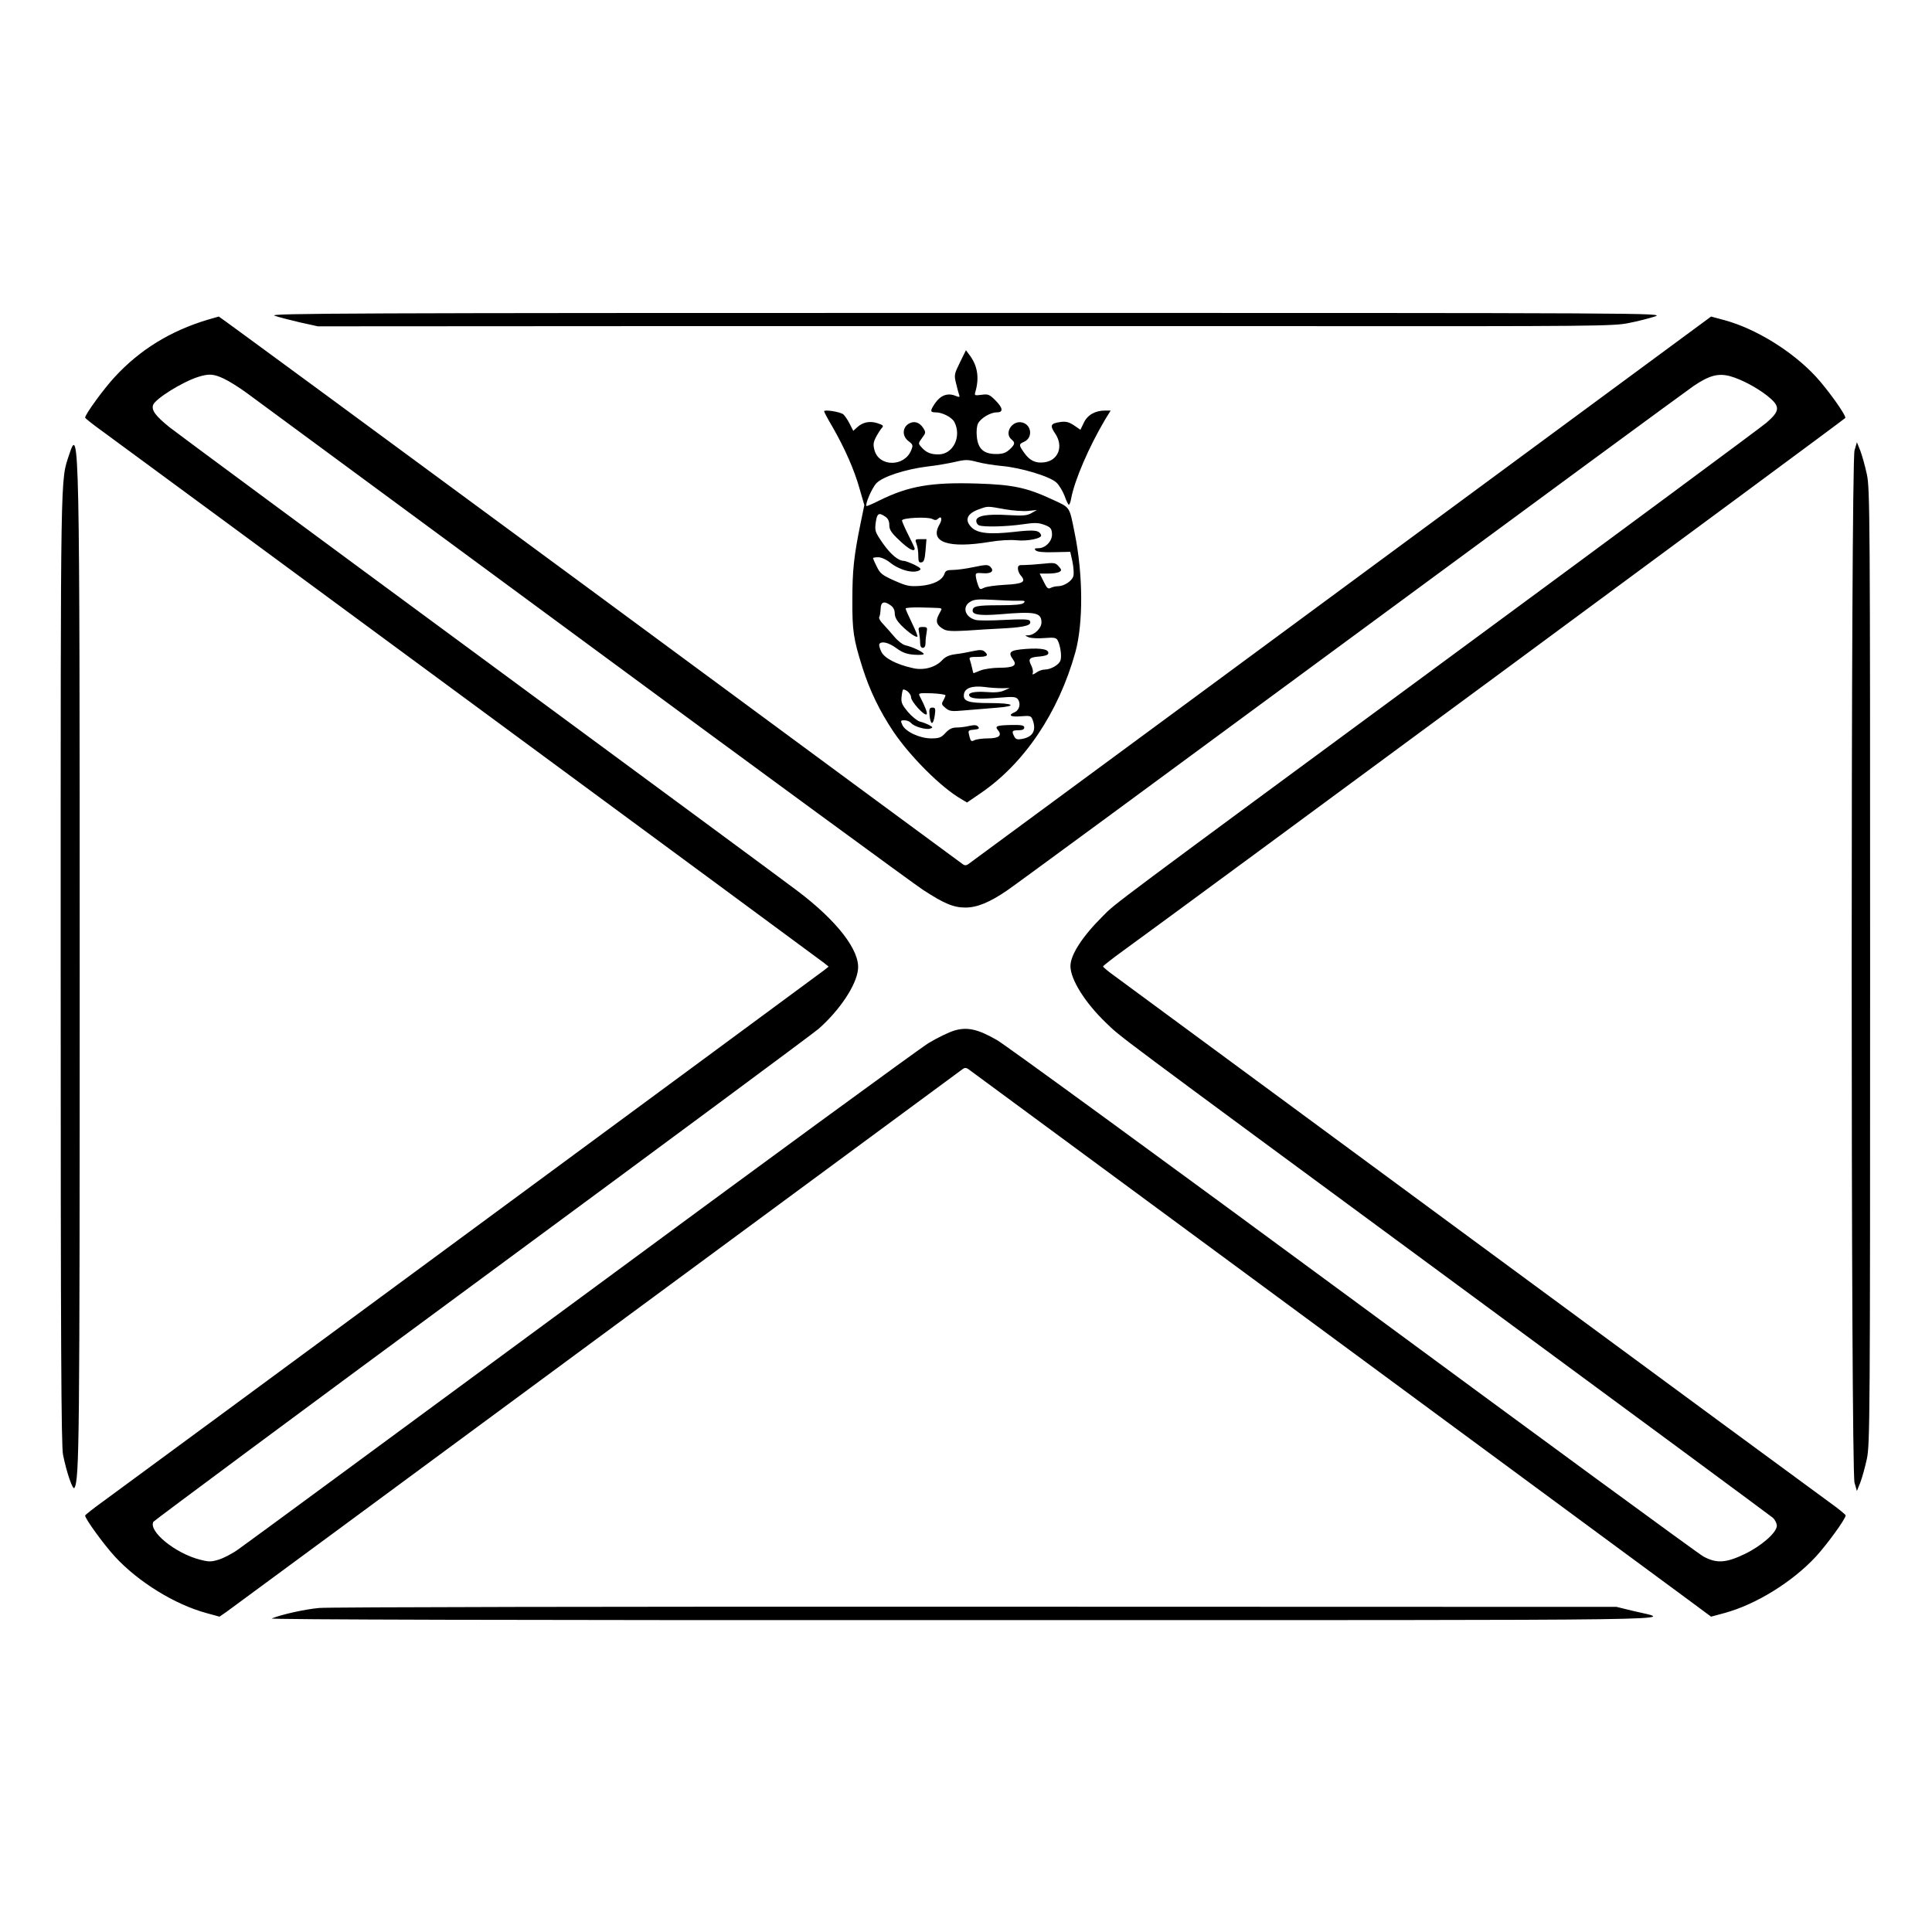 <?xml version="1.0" standalone="no"?>
<!DOCTYPE svg PUBLIC "-//W3C//DTD SVG 20010904//EN"
 "http://www.w3.org/TR/2001/REC-SVG-20010904/DTD/svg10.dtd">
<svg version="1.0" xmlns="http://www.w3.org/2000/svg"
 width="2048pt" height="2048pt" viewBox="0 0 2048 2048"
 preserveAspectRatio="xMidYMid meet">
<g transform="translate(0,2048) scale(0.192,-0.192)"
fill="#000000" stroke="none">
<path d="M1515 8924 c22 -8 85 -24 140 -37 l100 -22 1690 1 c930 0 1776 0
1880 0 105 0 953 0 1885 0 1580 -1 1701 0 1781 17 48 9 113 26 145 36 58 20
23 20 -3801 20 -3394 0 -3855 -2 -3820 -15z M1145 8901 c-205 -62 -372 -165
-510 -314 -60 -64 -165 -208 -165 -226 0 -4 46 -40 103 -81 139 -101 3946
-2906 3977 -2930 l25 -20 -25 -20 c-31 -24 -3838 -2829 -3977 -2930 -57 -41
-103 -77 -103 -81 0 -18 105 -162 165 -227 129 -140 331 -264 504 -311 l73
-20 39 27 c21 15 941 693 2044 1507 1104 814 2013 1484 2021 1490 9 7 19 7 29
0 11 -8 2987 -2201 3971 -2927 l131 -97 74 20 c173 47 374 171 504 311 61 66
165 209 165 228 0 4 -37 35 -82 67 -46 33 -938 689 -1983 1459 -1045 770
-1930 1422 -1967 1449 -38 27 -68 52 -68 56 0 3 53 45 117 91 330 239 3978
2930 3981 2937 5 15 -96 156 -163 229 -130 140 -331 264 -504 311 l-74 20
-571 -421 c-1613 -1190 -3518 -2594 -3531 -2603 -10 -7 -20 -7 -29 0 -8 6
-935 688 -2059 1518 -1125 829 -2047 1507 -2049 1506 -1 0 -30 -9 -63 -18z
m91 -325 c28 -13 84 -48 125 -78 41 -30 878 -647 1861 -1371 982 -724 1825
-1341 1872 -1372 118 -77 170 -99 236 -99 64 0 133 28 231 95 35 23 885 648
1889 1388 1004 740 1859 1368 1901 1397 86 58 135 71 200 54 62 -17 147 -62
207 -109 72 -58 71 -82 -5 -148 -32 -27 -803 -598 -1713 -1268 -1929 -1421
-1879 -1383 -1950 -1455 -114 -113 -180 -215 -180 -277 0 -74 81 -203 197
-314 87 -83 -21 -3 1963 -1464 932 -686 1705 -1257 1718 -1268 12 -11 22 -31
22 -44 0 -37 -84 -111 -177 -156 -104 -50 -156 -53 -228 -14 -28 15 -898 653
-1935 1417 -1037 764 -1921 1409 -1965 1434 -106 61 -164 74 -236 53 -30 -9
-94 -40 -142 -69 -48 -29 -911 -660 -1918 -1403 -1008 -742 -1859 -1369 -1893
-1392 -33 -24 -82 -49 -108 -57 -42 -13 -55 -13 -105 0 -136 35 -285 157 -256
209 5 7 820 613 1813 1344 993 732 1829 1351 1859 1377 117 103 209 241 218
328 12 104 -115 269 -337 436 -63 48 -853 630 -1755 1295 -902 664 -1670 1232
-1708 1262 -78 63 -101 94 -92 123 11 34 161 128 250 156 58 18 84 17 141 -10z
M5300 8666 c-31 -63 -33 -70 -22 -114 6 -26 14 -55 17 -64 6 -15 3 -16 -24 -5
-41 15 -79 0 -108 -42 -29 -43 -29 -51 3 -51 37 0 89 -27 103 -53 41 -79 -5
-176 -84 -179 -44 -1 -71 9 -98 40 -18 20 -18 21 4 51 21 28 21 31 6 55 -22
33 -52 41 -82 22 -34 -23 -34 -68 1 -95 25 -19 26 -23 14 -52 -38 -90 -174
-90 -201 -1 -9 33 -8 44 6 73 10 19 24 41 32 51 13 14 11 17 -22 28 -42 14
-82 6 -112 -22 l-22 -20 -20 39 c-11 22 -27 45 -35 52 -17 14 -106 28 -106 17
0 -4 20 -42 45 -84 69 -120 121 -238 150 -341 l27 -93 -21 -102 c-37 -181 -45
-259 -45 -421 -1 -171 6 -217 56 -375 40 -126 94 -238 170 -352 94 -139 264
-309 375 -373 l32 -19 73 50 c243 165 432 446 525 779 44 160 43 428 -3 655
-31 154 -23 142 -124 189 -142 66 -219 82 -415 88 -254 8 -379 -14 -539 -93
-38 -19 -70 -33 -72 -31 -9 9 30 100 55 126 34 36 160 77 281 92 47 5 115 17
151 25 59 14 72 14 125 0 33 -9 93 -18 134 -22 106 -9 268 -58 303 -92 15 -14
35 -48 45 -74 9 -27 20 -48 23 -48 4 0 10 16 13 35 19 101 97 282 186 433 l32
52 -31 0 c-54 0 -97 -24 -117 -67 l-19 -39 -35 24 c-27 18 -44 23 -74 19 -56
-8 -61 -18 -31 -63 49 -71 18 -151 -61 -160 -48 -6 -81 11 -111 55 -29 42 -29
45 2 59 48 22 41 93 -11 106 -56 14 -102 -59 -59 -94 21 -17 19 -27 -11 -55
-21 -19 -38 -25 -75 -25 -68 0 -100 29 -106 97 -3 29 0 59 7 72 15 29 68 61
103 61 38 0 35 24 -8 67 -32 32 -40 35 -76 30 -38 -5 -40 -4 -34 16 23 79 12
146 -34 206 l-18 24 -33 -67z m248 -811 c46 -8 105 -12 130 -9 l47 5 -30 -17
c-24 -14 -46 -16 -131 -11 -117 7 -174 -4 -174 -32 0 -11 7 -22 16 -25 26 -10
152 -7 240 6 68 10 88 9 120 -3 33 -12 40 -20 42 -47 4 -40 -34 -82 -75 -82
-21 0 -24 -3 -15 -12 8 -8 42 -12 102 -10 l89 2 12 -54 c6 -30 9 -66 5 -80 -7
-27 -51 -56 -86 -56 -12 0 -29 -4 -39 -9 -15 -8 -21 -2 -39 35 l-22 44 48 0
c26 0 54 4 62 10 12 7 11 12 -5 30 -18 20 -25 21 -90 14 -38 -4 -85 -7 -102
-7 -27 1 -33 -2 -33 -19 0 -12 7 -29 16 -39 31 -35 12 -46 -88 -51 -52 -3
-104 -10 -116 -17 -20 -10 -23 -9 -31 12 -5 13 -11 34 -13 48 -3 22 0 24 38
21 47 -4 65 12 42 35 -13 13 -24 13 -91 -1 -42 -9 -94 -16 -116 -16 -31 0 -41
-4 -46 -20 -12 -37 -62 -62 -134 -68 -61 -4 -75 -1 -143 29 -67 30 -79 39 -97
77 -12 23 -21 45 -21 47 0 3 13 5 29 5 16 0 44 -12 66 -30 53 -42 131 -62 163
-41 10 6 2 14 -30 30 -24 11 -50 21 -57 21 -31 0 -73 35 -116 96 -44 64 -46
69 -40 116 7 51 17 57 53 32 15 -10 22 -25 22 -47 0 -25 11 -42 56 -84 50 -48
84 -66 84 -45 0 4 -16 38 -35 75 -19 38 -35 74 -35 80 0 15 142 22 168 8 13
-7 22 -7 30 1 20 20 26 -2 9 -31 -57 -98 48 -134 278 -96 52 9 113 12 145 9
61 -7 144 10 138 28 -10 28 -37 31 -150 18 -135 -15 -201 -8 -234 25 -40 40
-26 76 41 100 50 18 44 18 143 0z m72 -505 c37 1 43 -1 32 -12 -9 -9 -48 -13
-135 -13 -124 0 -147 -5 -147 -30 0 -23 44 -28 149 -20 197 17 231 10 231 -45
0 -32 -39 -70 -74 -71 -19 0 -19 -1 4 -11 14 -5 53 -7 87 -4 53 4 64 2 72 -12
15 -27 24 -88 16 -111 -7 -24 -53 -51 -87 -51 -13 0 -34 -7 -47 -17 -18 -12
-23 -13 -19 -2 3 8 -1 27 -9 43 -18 35 -10 44 46 48 25 2 46 8 48 15 8 24 -35
33 -122 27 -91 -7 -102 -17 -71 -60 23 -31 2 -44 -76 -44 -38 0 -84 -7 -105
-15 -19 -8 -37 -15 -38 -15 -1 0 -5 12 -8 28 -3 15 -9 35 -12 45 -6 15 -1 17
44 17 52 0 62 8 36 30 -11 9 -26 10 -62 2 -27 -6 -70 -14 -97 -17 -36 -5 -57
-14 -76 -35 -36 -38 -101 -56 -160 -42 -91 20 -157 55 -174 90 -9 18 -14 38
-11 43 12 18 52 8 94 -23 33 -24 57 -33 97 -36 30 -2 54 -1 54 4 -1 10 -61 39
-101 48 -15 3 -43 25 -62 48 -20 24 -48 55 -62 70 -15 15 -24 32 -21 37 4 6 7
26 8 46 1 39 19 46 56 19 14 -10 22 -25 22 -44 0 -20 11 -40 35 -65 40 -40 83
-70 90 -63 3 2 -11 36 -30 75 -19 39 -35 75 -35 80 0 4 35 7 78 6 42 -1 87 -2
100 -3 13 0 22 -3 20 -8 -2 -4 -10 -20 -18 -35 -16 -33 -7 -54 31 -75 18 -10
50 -11 124 -7 55 4 153 10 217 13 114 7 148 18 133 42 -5 8 -45 9 -140 4 -73
-4 -144 -4 -158 0 -60 15 -77 74 -29 101 21 13 46 14 122 10 52 -3 115 -6 140
-5z m-85 -483 l40 1 -30 -13 c-21 -10 -52 -13 -100 -9 -71 5 -109 -6 -90 -25
13 -13 62 -15 165 -6 72 6 88 5 99 -8 18 -23 10 -60 -16 -72 -40 -17 -25 -28
33 -23 52 4 56 3 65 -19 22 -59 2 -95 -58 -106 -26 -5 -35 -2 -43 13 -16 30
-12 35 23 35 22 0 32 5 32 15 0 12 -14 15 -73 14 -80 -2 -91 -6 -72 -29 24
-29 5 -45 -55 -45 -31 0 -65 -5 -75 -10 -17 -9 -21 -6 -28 22 -8 32 -8 33 25
36 27 3 32 6 23 17 -8 9 -20 10 -48 4 -20 -5 -52 -9 -70 -9 -25 0 -42 -8 -62
-30 -24 -26 -35 -30 -79 -30 -63 0 -142 37 -159 74 -11 24 -10 26 12 26 13 0
29 -7 36 -15 16 -20 84 -39 106 -31 16 6 15 8 -7 20 -14 7 -37 16 -51 19 -14
4 -44 28 -66 54 -34 41 -38 53 -34 86 2 20 6 37 9 37 18 0 43 -25 43 -43 0
-24 75 -106 86 -94 6 6 -8 42 -38 100 -9 17 -4 18 66 16 42 -2 76 -7 76 -11 0
-5 -6 -18 -12 -29 -11 -18 -10 -23 12 -41 23 -19 33 -20 110 -13 47 4 123 10
170 14 122 9 99 26 -36 26 -119 0 -148 10 -142 49 5 34 45 48 113 40 33 -5 78
-7 100 -7z M5060 7664 c6 -14 10 -43 10 -65 0 -33 3 -40 18 -37 13 2 18 17 22
66 l5 62 -32 0 c-31 0 -32 -1 -23 -26z M5074 7176 c3 -16 6 -41 6 -57 0 -19 5
-29 15 -29 10 0 15 10 15 29 0 16 3 41 6 57 5 26 3 29 -21 29 -24 0 -26 -3
-21 -29z M5132 6718 c2 -24 8 -43 13 -43 6 0 13 19 16 43 5 36 3 42 -13 42
-16 0 -19 -7 -16 -42z M382 8157 c-49 -150 -47 -32 -47 -2832 0 -2077 3 -2643
13 -2690 20 -99 54 -198 63 -183 27 48 29 246 29 2841 0 2957 -2 3035 -58
2864z M10239 8180 c-21 -67 -21 -5633 0 -5700 l13 -45 19 47 c10 26 26 84 36
130 17 79 18 221 18 2718 0 2497 -1 2639 -18 2718 -10 46 -26 104 -36 130
l-19 47 -13 -45z M1762 1789 c-78 -7 -208 -36 -262 -58 -17 -6 1280 -10 3835
-9 4194 0 3909 -4 3680 51 l-90 22 -3540 1 c-1947 1 -3577 -2 -3623 -7z"/>
</g>
</svg>

